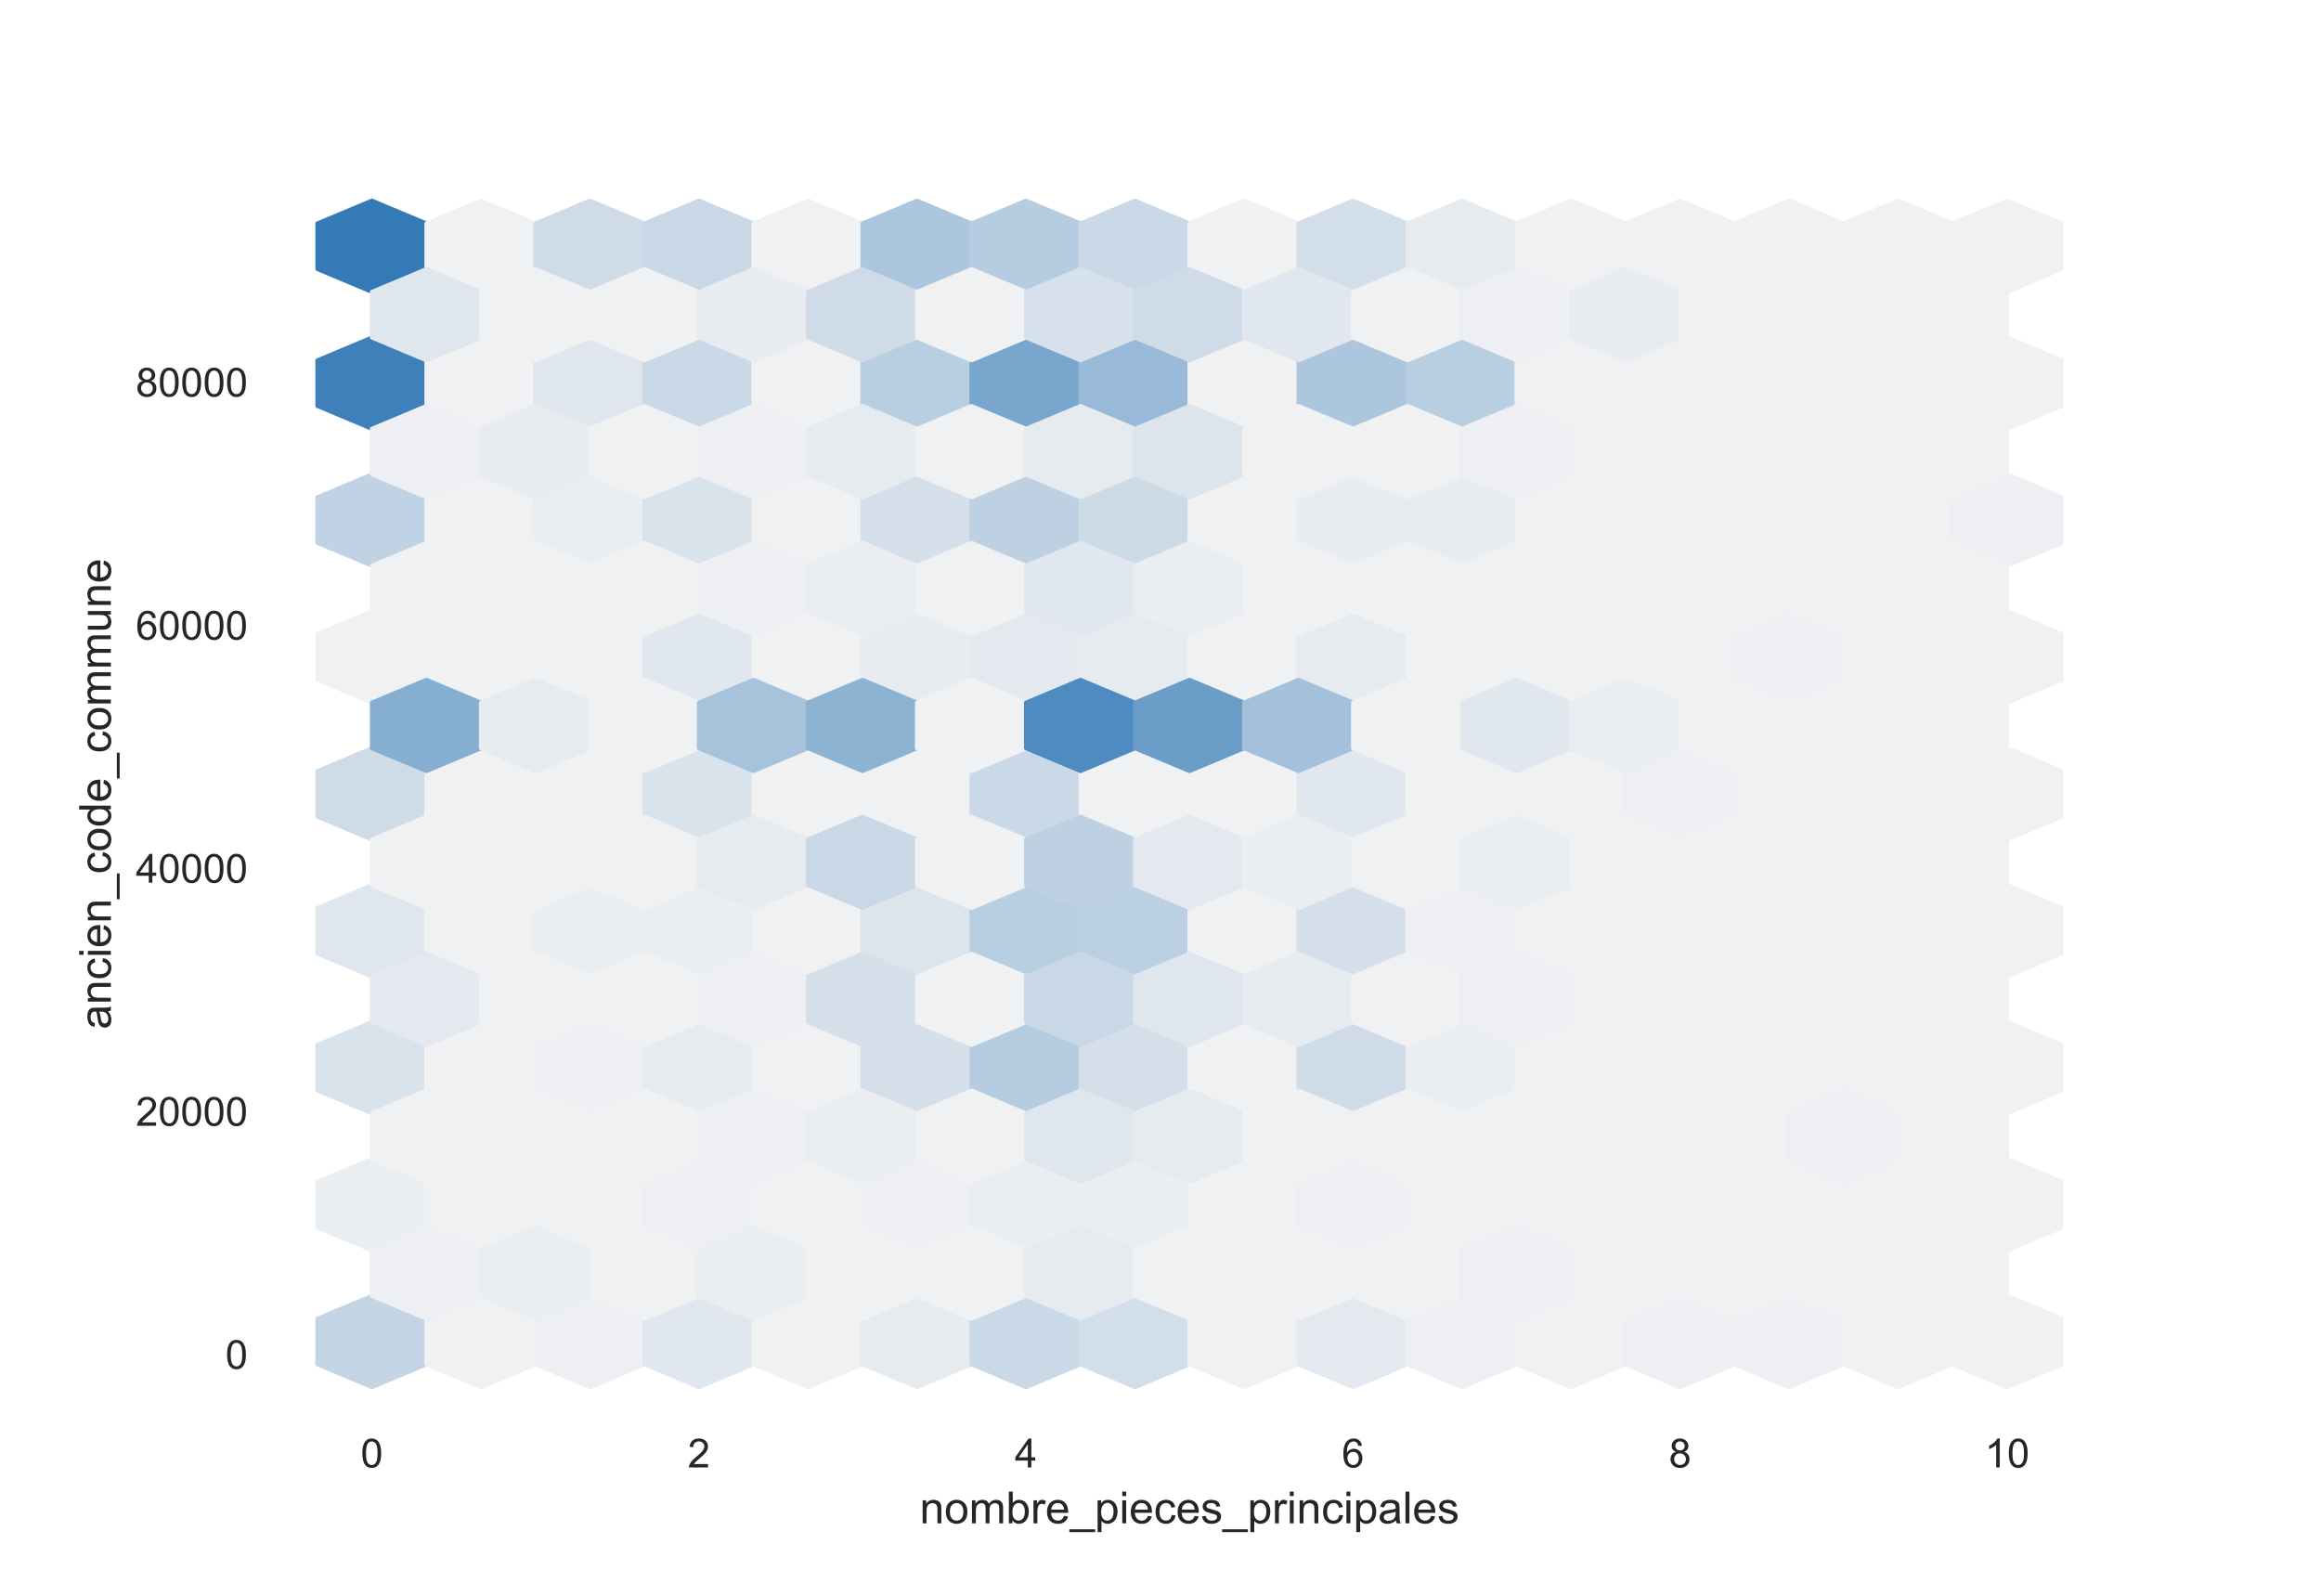 <?xml version="1.0" encoding="utf-8" standalone="no"?>
<!DOCTYPE svg PUBLIC "-//W3C//DTD SVG 1.1//EN"
  "http://www.w3.org/Graphics/SVG/1.1/DTD/svg11.dtd">
<!-- Created with matplotlib (https://matplotlib.org/) -->
<svg height="396pt" version="1.1" viewBox="0 0 576 396" width="576pt" xmlns="http://www.w3.org/2000/svg" xmlns:xlink="http://www.w3.org/1999/xlink">
 <defs>
  <style type="text/css">*{stroke-linecap:butt;stroke-linejoin:round;}</style>
 </defs>
 <g id="figure_1">
  <g id="patch_1">
   <path d="M 0 396 
L 576 396 
L 576 0 
L 0 0 
z
" style="fill:#ffffff;"/>
  </g>
  <g id="axes_1">
   <g id="patch_2">
    <path d="M 72 346.5 
L 518.4 346.5 
L 518.4 47.52 
L 72 47.52 
z
" style="fill:#ffffff;"/>
   </g>
   <g id="matplotlib.axis_1">
    <g id="xtick_1">
     <g id="text_1">
      <!-- 0 -->
      <g style="fill:#262626;" transform="translate(89.51 364.158)scale(0.1 -0.1)">
       <defs>
        <path d="M 4.156 35.297 
Q 4.156 48 6.766 55.734 
Q 9.375 63.484 14.516 67.672 
Q 19.672 71.875 27.484 71.875 
Q 33.25 71.875 37.594 69.547 
Q 41.938 67.234 44.766 62.859 
Q 47.609 58.5 49.219 52.219 
Q 50.828 45.953 50.828 35.297 
Q 50.828 22.703 48.234 14.969 
Q 45.656 7.234 40.5 3 
Q 35.359 -1.219 27.484 -1.219 
Q 17.141 -1.219 11.234 6.203 
Q 4.156 15.141 4.156 35.297 
z
M 13.188 35.297 
Q 13.188 17.672 17.312 11.828 
Q 21.438 6 27.484 6 
Q 33.547 6 37.672 11.859 
Q 41.797 17.719 41.797 35.297 
Q 41.797 52.984 37.672 58.781 
Q 33.547 64.594 27.391 64.594 
Q 21.344 64.594 17.719 59.469 
Q 13.188 52.938 13.188 35.297 
z
" id="ArialMT-48"/>
       </defs>
       <use xlink:href="#ArialMT-48"/>
      </g>
     </g>
    </g>
    <g id="xtick_2">
     <g id="text_2">
      <!-- 2 -->
      <g style="fill:#262626;" transform="translate(170.674 364.158)scale(0.1 -0.1)">
       <defs>
        <path d="M 50.344 8.453 
L 50.344 0 
L 3.031 0 
Q 2.938 3.172 4.047 6.109 
Q 5.859 10.938 9.828 15.625 
Q 13.812 20.312 21.344 26.469 
Q 33.016 36.031 37.109 41.625 
Q 41.219 47.219 41.219 52.203 
Q 41.219 57.422 37.469 61 
Q 33.734 64.594 27.734 64.594 
Q 21.391 64.594 17.578 60.781 
Q 13.766 56.984 13.719 50.25 
L 4.688 51.172 
Q 5.609 61.281 11.656 66.578 
Q 17.719 71.875 27.938 71.875 
Q 38.234 71.875 44.234 66.156 
Q 50.25 60.453 50.25 52 
Q 50.25 47.703 48.484 43.547 
Q 46.734 39.406 42.656 34.812 
Q 38.578 30.219 29.109 22.219 
Q 21.188 15.578 18.938 13.203 
Q 16.703 10.844 15.234 8.453 
z
" id="ArialMT-50"/>
       </defs>
       <use xlink:href="#ArialMT-50"/>
      </g>
     </g>
    </g>
    <g id="xtick_3">
     <g id="text_3">
      <!-- 4 -->
      <g style="fill:#262626;" transform="translate(251.838 364.158)scale(0.1 -0.1)">
       <defs>
        <path d="M 32.328 0 
L 32.328 17.141 
L 1.266 17.141 
L 1.266 25.203 
L 33.938 71.578 
L 41.109 71.578 
L 41.109 25.203 
L 50.781 25.203 
L 50.781 17.141 
L 41.109 17.141 
L 41.109 0 
z
M 32.328 25.203 
L 32.328 57.469 
L 9.906 25.203 
z
" id="ArialMT-52"/>
       </defs>
       <use xlink:href="#ArialMT-52"/>
      </g>
     </g>
    </g>
    <g id="xtick_4">
     <g id="text_4">
      <!-- 6 -->
      <g style="fill:#262626;" transform="translate(333.001 364.158)scale(0.1 -0.1)">
       <defs>
        <path d="M 49.75 54.047 
L 41.016 53.375 
Q 39.844 58.547 37.703 60.891 
Q 34.125 64.656 28.906 64.656 
Q 24.703 64.656 21.531 62.312 
Q 17.391 59.281 14.984 53.469 
Q 12.594 47.656 12.5 36.922 
Q 15.672 41.75 20.266 44.094 
Q 24.859 46.438 29.891 46.438 
Q 38.672 46.438 44.844 39.969 
Q 51.031 33.5 51.031 23.25 
Q 51.031 16.5 48.125 10.719 
Q 45.219 4.938 40.141 1.859 
Q 35.062 -1.219 28.609 -1.219 
Q 17.625 -1.219 10.688 6.859 
Q 3.766 14.938 3.766 33.5 
Q 3.766 54.25 11.422 63.672 
Q 18.109 71.875 29.438 71.875 
Q 37.891 71.875 43.281 67.141 
Q 48.688 62.406 49.75 54.047 
z
M 13.875 23.188 
Q 13.875 18.656 15.797 14.5 
Q 17.719 10.359 21.188 8.172 
Q 24.656 6 28.469 6 
Q 34.031 6 38.031 10.484 
Q 42.047 14.984 42.047 22.703 
Q 42.047 30.125 38.078 34.391 
Q 34.125 38.672 28.125 38.672 
Q 22.172 38.672 18.016 34.391 
Q 13.875 30.125 13.875 23.188 
z
" id="ArialMT-54"/>
       </defs>
       <use xlink:href="#ArialMT-54"/>
      </g>
     </g>
    </g>
    <g id="xtick_5">
     <g id="text_5">
      <!-- 8 -->
      <g style="fill:#262626;" transform="translate(414.165 364.158)scale(0.1 -0.1)">
       <defs>
        <path d="M 17.672 38.812 
Q 12.203 40.828 9.562 44.531 
Q 6.938 48.25 6.938 53.422 
Q 6.938 61.234 12.547 66.547 
Q 18.172 71.875 27.484 71.875 
Q 36.859 71.875 42.578 66.422 
Q 48.297 60.984 48.297 53.172 
Q 48.297 48.188 45.672 44.5 
Q 43.062 40.828 37.75 38.812 
Q 44.344 36.672 47.781 31.875 
Q 51.219 27.094 51.219 20.453 
Q 51.219 11.281 44.719 5.031 
Q 38.234 -1.219 27.641 -1.219 
Q 17.047 -1.219 10.547 5.047 
Q 4.047 11.328 4.047 20.703 
Q 4.047 27.688 7.594 32.391 
Q 11.141 37.109 17.672 38.812 
z
M 15.922 53.719 
Q 15.922 48.641 19.188 45.406 
Q 22.469 42.188 27.688 42.188 
Q 32.766 42.188 36.016 45.375 
Q 39.266 48.578 39.266 53.219 
Q 39.266 58.062 35.906 61.359 
Q 32.562 64.656 27.594 64.656 
Q 22.562 64.656 19.234 61.422 
Q 15.922 58.203 15.922 53.719 
z
M 13.094 20.656 
Q 13.094 16.891 14.875 13.375 
Q 16.656 9.859 20.172 7.922 
Q 23.688 6 27.734 6 
Q 34.031 6 38.125 10.047 
Q 42.234 14.109 42.234 20.359 
Q 42.234 26.703 38.016 30.859 
Q 33.797 35.016 27.438 35.016 
Q 21.234 35.016 17.156 30.906 
Q 13.094 26.812 13.094 20.656 
z
" id="ArialMT-56"/>
       </defs>
       <use xlink:href="#ArialMT-56"/>
      </g>
     </g>
    </g>
    <g id="xtick_6">
     <g id="text_6">
      <!-- 10 -->
      <g style="fill:#262626;" transform="translate(492.548 364.158)scale(0.1 -0.1)">
       <defs>
        <path d="M 37.25 0 
L 28.469 0 
L 28.469 56 
Q 25.297 52.984 20.141 49.953 
Q 14.984 46.922 10.891 45.406 
L 10.891 53.906 
Q 18.266 57.375 23.781 62.297 
Q 29.297 67.234 31.594 71.875 
L 37.25 71.875 
z
" id="ArialMT-49"/>
       </defs>
       <use xlink:href="#ArialMT-49"/>
       <use x="55.615" xlink:href="#ArialMT-48"/>
      </g>
     </g>
    </g>
    <g id="text_7">
     <!-- nombre_pieces_principales -->
     <g style="fill:#262626;" transform="translate(228.249 378.019)scale(0.11 -0.11)">
      <defs>
       <path d="M 6.594 0 
L 6.594 51.859 
L 14.5 51.859 
L 14.5 44.484 
Q 20.219 53.031 31 53.031 
Q 35.688 53.031 39.625 51.344 
Q 43.562 49.656 45.516 46.922 
Q 47.469 44.188 48.25 40.438 
Q 48.734 37.984 48.734 31.891 
L 48.734 0 
L 39.938 0 
L 39.938 31.547 
Q 39.938 36.922 38.906 39.578 
Q 37.891 42.234 35.281 43.812 
Q 32.672 45.406 29.156 45.406 
Q 23.531 45.406 19.453 41.844 
Q 15.375 38.281 15.375 28.328 
L 15.375 0 
z
" id="ArialMT-110"/>
       <path d="M 3.328 25.922 
Q 3.328 40.328 11.328 47.266 
Q 18.016 53.031 27.641 53.031 
Q 38.328 53.031 45.109 46.016 
Q 51.906 39.016 51.906 26.656 
Q 51.906 16.656 48.906 10.906 
Q 45.906 5.172 40.156 2 
Q 34.422 -1.172 27.641 -1.172 
Q 16.75 -1.172 10.031 5.812 
Q 3.328 12.797 3.328 25.922 
z
M 12.359 25.922 
Q 12.359 15.969 16.703 11.016 
Q 21.047 6.062 27.641 6.062 
Q 34.188 6.062 38.531 11.031 
Q 42.875 16.016 42.875 26.219 
Q 42.875 35.844 38.5 40.797 
Q 34.125 45.75 27.641 45.75 
Q 21.047 45.75 16.703 40.812 
Q 12.359 35.891 12.359 25.922 
z
" id="ArialMT-111"/>
       <path d="M 6.594 0 
L 6.594 51.859 
L 14.453 51.859 
L 14.453 44.578 
Q 16.891 48.391 20.938 50.703 
Q 25 53.031 30.172 53.031 
Q 35.938 53.031 39.625 50.641 
Q 43.312 48.25 44.828 43.953 
Q 50.984 53.031 60.844 53.031 
Q 68.562 53.031 72.703 48.75 
Q 76.859 44.484 76.859 35.594 
L 76.859 0 
L 68.109 0 
L 68.109 32.672 
Q 68.109 37.938 67.25 40.25 
Q 66.406 42.578 64.156 43.984 
Q 61.922 45.406 58.891 45.406 
Q 53.422 45.406 49.797 41.766 
Q 46.188 38.141 46.188 30.125 
L 46.188 0 
L 37.406 0 
L 37.406 33.688 
Q 37.406 39.547 35.25 42.469 
Q 33.109 45.406 28.219 45.406 
Q 24.516 45.406 21.359 43.453 
Q 18.219 41.5 16.797 37.734 
Q 15.375 33.984 15.375 26.906 
L 15.375 0 
z
" id="ArialMT-109"/>
       <path d="M 14.703 0 
L 6.547 0 
L 6.547 71.578 
L 15.328 71.578 
L 15.328 46.047 
Q 20.906 53.031 29.547 53.031 
Q 34.328 53.031 38.594 51.094 
Q 42.875 49.172 45.625 45.672 
Q 48.391 42.188 49.953 37.25 
Q 51.516 32.328 51.516 26.703 
Q 51.516 13.375 44.922 6.094 
Q 38.328 -1.172 29.109 -1.172 
Q 19.922 -1.172 14.703 6.5 
z
M 14.594 26.312 
Q 14.594 17 17.141 12.844 
Q 21.297 6.062 28.375 6.062 
Q 34.125 6.062 38.328 11.062 
Q 42.531 16.062 42.531 25.984 
Q 42.531 36.141 38.5 40.969 
Q 34.469 45.797 28.766 45.797 
Q 23 45.797 18.797 40.797 
Q 14.594 35.797 14.594 26.312 
z
" id="ArialMT-98"/>
       <path d="M 6.5 0 
L 6.5 51.859 
L 14.406 51.859 
L 14.406 44 
Q 17.438 49.516 20 51.266 
Q 22.562 53.031 25.641 53.031 
Q 30.078 53.031 34.672 50.203 
L 31.641 42.047 
Q 28.422 43.953 25.203 43.953 
Q 22.312 43.953 20.016 42.219 
Q 17.719 40.484 16.75 37.406 
Q 15.281 32.719 15.281 27.156 
L 15.281 0 
z
" id="ArialMT-114"/>
       <path d="M 42.094 16.703 
L 51.172 15.578 
Q 49.031 7.625 43.219 3.219 
Q 37.406 -1.172 28.375 -1.172 
Q 17 -1.172 10.328 5.828 
Q 3.656 12.844 3.656 25.484 
Q 3.656 38.578 10.391 45.797 
Q 17.141 53.031 27.875 53.031 
Q 38.281 53.031 44.875 45.953 
Q 51.469 38.875 51.469 26.031 
Q 51.469 25.25 51.422 23.688 
L 12.75 23.688 
Q 13.234 15.141 17.578 10.594 
Q 21.922 6.062 28.422 6.062 
Q 33.25 6.062 36.672 8.594 
Q 40.094 11.141 42.094 16.703 
z
M 13.234 30.906 
L 42.188 30.906 
Q 41.609 37.453 38.875 40.719 
Q 34.672 45.797 27.984 45.797 
Q 21.922 45.797 17.797 41.75 
Q 13.672 37.703 13.234 30.906 
z
" id="ArialMT-101"/>
       <path d="M -1.516 -19.875 
L -1.516 -13.531 
L 56.734 -13.531 
L 56.734 -19.875 
z
" id="ArialMT-95"/>
       <path d="M 6.594 -19.875 
L 6.594 51.859 
L 14.594 51.859 
L 14.594 45.125 
Q 17.438 49.078 21 51.047 
Q 24.562 53.031 29.641 53.031 
Q 36.281 53.031 41.359 49.609 
Q 46.438 46.188 49.016 39.953 
Q 51.609 33.734 51.609 26.312 
Q 51.609 18.359 48.75 11.984 
Q 45.906 5.609 40.453 2.219 
Q 35.016 -1.172 29 -1.172 
Q 24.609 -1.172 21.109 0.688 
Q 17.625 2.547 15.375 5.375 
L 15.375 -19.875 
z
M 14.547 25.641 
Q 14.547 15.625 18.594 10.844 
Q 22.656 6.062 28.422 6.062 
Q 34.281 6.062 38.453 11.016 
Q 42.625 15.969 42.625 26.375 
Q 42.625 36.281 38.547 41.203 
Q 34.469 46.141 28.812 46.141 
Q 23.188 46.141 18.859 40.891 
Q 14.547 35.641 14.547 25.641 
z
" id="ArialMT-112"/>
       <path d="M 6.641 61.469 
L 6.641 71.578 
L 15.438 71.578 
L 15.438 61.469 
z
M 6.641 0 
L 6.641 51.859 
L 15.438 51.859 
L 15.438 0 
z
" id="ArialMT-105"/>
       <path d="M 40.438 19 
L 49.078 17.875 
Q 47.656 8.938 41.812 3.875 
Q 35.984 -1.172 27.484 -1.172 
Q 16.844 -1.172 10.375 5.781 
Q 3.906 12.75 3.906 25.734 
Q 3.906 34.125 6.688 40.422 
Q 9.469 46.734 15.156 49.875 
Q 20.844 53.031 27.547 53.031 
Q 35.984 53.031 41.359 48.75 
Q 46.734 44.484 48.25 36.625 
L 39.703 35.297 
Q 38.484 40.531 35.375 43.156 
Q 32.281 45.797 27.875 45.797 
Q 21.234 45.797 17.078 41.031 
Q 12.938 36.281 12.938 25.984 
Q 12.938 15.531 16.938 10.797 
Q 20.953 6.062 27.391 6.062 
Q 32.562 6.062 36.031 9.234 
Q 39.5 12.406 40.438 19 
z
" id="ArialMT-99"/>
       <path d="M 3.078 15.484 
L 11.766 16.844 
Q 12.5 11.625 15.844 8.844 
Q 19.188 6.062 25.203 6.062 
Q 31.25 6.062 34.172 8.516 
Q 37.109 10.984 37.109 14.312 
Q 37.109 17.281 34.516 19 
Q 32.719 20.172 25.531 21.969 
Q 15.875 24.422 12.141 26.203 
Q 8.406 27.984 6.469 31.125 
Q 4.547 34.281 4.547 38.094 
Q 4.547 41.547 6.125 44.5 
Q 7.719 47.469 10.453 49.422 
Q 12.5 50.922 16.031 51.969 
Q 19.578 53.031 23.641 53.031 
Q 29.734 53.031 34.344 51.266 
Q 38.969 49.516 41.156 46.5 
Q 43.359 43.5 44.188 38.484 
L 35.594 37.312 
Q 35.016 41.312 32.203 43.547 
Q 29.391 45.797 24.266 45.797 
Q 18.219 45.797 15.625 43.797 
Q 13.031 41.797 13.031 39.109 
Q 13.031 37.406 14.109 36.031 
Q 15.188 34.625 17.484 33.688 
Q 18.797 33.203 25.25 31.453 
Q 34.578 28.953 38.25 27.359 
Q 41.938 25.781 44.031 22.75 
Q 46.141 19.734 46.141 15.234 
Q 46.141 10.844 43.578 6.953 
Q 41.016 3.078 36.172 0.953 
Q 31.344 -1.172 25.25 -1.172 
Q 15.141 -1.172 9.844 3.031 
Q 4.547 7.234 3.078 15.484 
z
" id="ArialMT-115"/>
       <path d="M 40.438 6.391 
Q 35.547 2.25 31.031 0.531 
Q 26.516 -1.172 21.344 -1.172 
Q 12.797 -1.172 8.203 3 
Q 3.609 7.172 3.609 13.672 
Q 3.609 17.484 5.344 20.625 
Q 7.078 23.781 9.891 25.688 
Q 12.703 27.594 16.219 28.562 
Q 18.797 29.25 24.031 29.891 
Q 34.672 31.156 39.703 32.906 
Q 39.75 34.719 39.75 35.203 
Q 39.75 40.578 37.25 42.781 
Q 33.891 45.75 27.25 45.75 
Q 21.047 45.75 18.094 43.578 
Q 15.141 41.406 13.719 35.891 
L 5.125 37.062 
Q 6.297 42.578 8.984 45.969 
Q 11.672 49.359 16.75 51.188 
Q 21.828 53.031 28.516 53.031 
Q 35.156 53.031 39.297 51.469 
Q 43.453 49.906 45.406 47.531 
Q 47.359 45.172 48.141 41.547 
Q 48.578 39.312 48.578 33.453 
L 48.578 21.734 
Q 48.578 9.469 49.141 6.219 
Q 49.703 2.984 51.375 0 
L 42.188 0 
Q 40.828 2.734 40.438 6.391 
z
M 39.703 26.031 
Q 34.906 24.078 25.344 22.703 
Q 19.922 21.922 17.672 20.938 
Q 15.438 19.969 14.203 18.094 
Q 12.984 16.219 12.984 13.922 
Q 12.984 10.406 15.641 8.062 
Q 18.312 5.719 23.438 5.719 
Q 28.516 5.719 32.469 7.938 
Q 36.422 10.156 38.281 14.016 
Q 39.703 17 39.703 22.797 
z
" id="ArialMT-97"/>
       <path d="M 6.391 0 
L 6.391 71.578 
L 15.188 71.578 
L 15.188 0 
z
" id="ArialMT-108"/>
      </defs>
      <use xlink:href="#ArialMT-110"/>
      <use x="55.615" xlink:href="#ArialMT-111"/>
      <use x="111.23" xlink:href="#ArialMT-109"/>
      <use x="194.531" xlink:href="#ArialMT-98"/>
      <use x="250.146" xlink:href="#ArialMT-114"/>
      <use x="283.447" xlink:href="#ArialMT-101"/>
      <use x="339.062" xlink:href="#ArialMT-95"/>
      <use x="394.678" xlink:href="#ArialMT-112"/>
      <use x="450.293" xlink:href="#ArialMT-105"/>
      <use x="472.51" xlink:href="#ArialMT-101"/>
      <use x="528.125" xlink:href="#ArialMT-99"/>
      <use x="578.125" xlink:href="#ArialMT-101"/>
      <use x="633.74" xlink:href="#ArialMT-115"/>
      <use x="683.74" xlink:href="#ArialMT-95"/>
      <use x="739.355" xlink:href="#ArialMT-112"/>
      <use x="794.971" xlink:href="#ArialMT-114"/>
      <use x="828.271" xlink:href="#ArialMT-105"/>
      <use x="850.488" xlink:href="#ArialMT-110"/>
      <use x="906.104" xlink:href="#ArialMT-99"/>
      <use x="956.104" xlink:href="#ArialMT-105"/>
      <use x="978.32" xlink:href="#ArialMT-112"/>
      <use x="1033.936" xlink:href="#ArialMT-97"/>
      <use x="1089.551" xlink:href="#ArialMT-108"/>
      <use x="1111.768" xlink:href="#ArialMT-101"/>
      <use x="1167.383" xlink:href="#ArialMT-115"/>
     </g>
    </g>
   </g>
   <g id="matplotlib.axis_2">
    <g id="ytick_1">
     <g id="text_8">
      <!-- 0 -->
      <g style="fill:#262626;" transform="translate(55.939 339.683)scale(0.1 -0.1)">
       <use xlink:href="#ArialMT-48"/>
      </g>
     </g>
    </g>
    <g id="ytick_2">
     <g id="text_9">
      <!-- 20000 -->
      <g style="fill:#262626;" transform="translate(33.695 279.365)scale(0.1 -0.1)">
       <use xlink:href="#ArialMT-50"/>
       <use x="55.615" xlink:href="#ArialMT-48"/>
       <use x="111.23" xlink:href="#ArialMT-48"/>
       <use x="166.846" xlink:href="#ArialMT-48"/>
       <use x="222.461" xlink:href="#ArialMT-48"/>
      </g>
     </g>
    </g>
    <g id="ytick_3">
     <g id="text_10">
      <!-- 40000 -->
      <g style="fill:#262626;" transform="translate(33.695 219.048)scale(0.1 -0.1)">
       <use xlink:href="#ArialMT-52"/>
       <use x="55.615" xlink:href="#ArialMT-48"/>
       <use x="111.23" xlink:href="#ArialMT-48"/>
       <use x="166.846" xlink:href="#ArialMT-48"/>
       <use x="222.461" xlink:href="#ArialMT-48"/>
      </g>
     </g>
    </g>
    <g id="ytick_4">
     <g id="text_11">
      <!-- 60000 -->
      <g style="fill:#262626;" transform="translate(33.695 158.73)scale(0.1 -0.1)">
       <use xlink:href="#ArialMT-54"/>
       <use x="55.615" xlink:href="#ArialMT-48"/>
       <use x="111.23" xlink:href="#ArialMT-48"/>
       <use x="166.846" xlink:href="#ArialMT-48"/>
       <use x="222.461" xlink:href="#ArialMT-48"/>
      </g>
     </g>
    </g>
    <g id="ytick_5">
     <g id="text_12">
      <!-- 80000 -->
      <g style="fill:#262626;" transform="translate(33.695 98.412)scale(0.1 -0.1)">
       <use xlink:href="#ArialMT-56"/>
       <use x="55.615" xlink:href="#ArialMT-48"/>
       <use x="111.23" xlink:href="#ArialMT-48"/>
       <use x="166.846" xlink:href="#ArialMT-48"/>
       <use x="222.461" xlink:href="#ArialMT-48"/>
      </g>
     </g>
    </g>
    <g id="text_13">
     <!-- ancien_code_commune -->
     <g style="fill:#262626;" transform="translate(27.509 255.405)rotate(-90)scale(0.11 -0.11)">
      <defs>
       <path d="M 40.234 0 
L 40.234 6.547 
Q 35.297 -1.172 25.734 -1.172 
Q 19.531 -1.172 14.328 2.25 
Q 9.125 5.672 6.266 11.797 
Q 3.422 17.922 3.422 25.875 
Q 3.422 33.641 6 39.969 
Q 8.594 46.297 13.766 49.656 
Q 18.953 53.031 25.344 53.031 
Q 30.031 53.031 33.688 51.047 
Q 37.359 49.078 39.656 45.906 
L 39.656 71.578 
L 48.391 71.578 
L 48.391 0 
z
M 12.453 25.875 
Q 12.453 15.922 16.641 10.984 
Q 20.844 6.062 26.562 6.062 
Q 32.328 6.062 36.344 10.766 
Q 40.375 15.484 40.375 25.141 
Q 40.375 35.797 36.266 40.766 
Q 32.172 45.75 26.172 45.75 
Q 20.312 45.75 16.375 40.969 
Q 12.453 36.188 12.453 25.875 
z
" id="ArialMT-100"/>
       <path d="M 40.578 0 
L 40.578 7.625 
Q 34.516 -1.172 24.125 -1.172 
Q 19.531 -1.172 15.547 0.578 
Q 11.578 2.344 9.641 5 
Q 7.719 7.672 6.938 11.531 
Q 6.391 14.109 6.391 19.734 
L 6.391 51.859 
L 15.188 51.859 
L 15.188 23.094 
Q 15.188 16.219 15.719 13.812 
Q 16.547 10.359 19.234 8.375 
Q 21.922 6.391 25.875 6.391 
Q 29.828 6.391 33.297 8.422 
Q 36.766 10.453 38.203 13.938 
Q 39.656 17.438 39.656 24.078 
L 39.656 51.859 
L 48.438 51.859 
L 48.438 0 
z
" id="ArialMT-117"/>
      </defs>
      <use xlink:href="#ArialMT-97"/>
      <use x="55.615" xlink:href="#ArialMT-110"/>
      <use x="111.23" xlink:href="#ArialMT-99"/>
      <use x="161.23" xlink:href="#ArialMT-105"/>
      <use x="183.447" xlink:href="#ArialMT-101"/>
      <use x="239.062" xlink:href="#ArialMT-110"/>
      <use x="294.678" xlink:href="#ArialMT-95"/>
      <use x="350.293" xlink:href="#ArialMT-99"/>
      <use x="400.293" xlink:href="#ArialMT-111"/>
      <use x="455.908" xlink:href="#ArialMT-100"/>
      <use x="511.523" xlink:href="#ArialMT-101"/>
      <use x="567.139" xlink:href="#ArialMT-95"/>
      <use x="622.754" xlink:href="#ArialMT-99"/>
      <use x="672.754" xlink:href="#ArialMT-111"/>
      <use x="728.369" xlink:href="#ArialMT-109"/>
      <use x="811.67" xlink:href="#ArialMT-109"/>
      <use x="894.971" xlink:href="#ArialMT-117"/>
      <use x="950.586" xlink:href="#ArialMT-110"/>
      <use x="1006.201" xlink:href="#ArialMT-101"/>
     </g>
    </g>
   </g>
   <g id="PolyCollection_1">
    <defs>
     <path d="M 105.818 -54.234 
L 105.818 -65.559 
L 92.291 -71.221 
L 78.764 -65.559 
L 78.764 -54.234 
L 92.291 -48.571 
z
" id="C0_0_d5eddd0064"/>
    </defs>
    <g clip-path="url(#pf6eebfb0e5)">
     <use style="fill:#c3d4e4;stroke:#c3d4e4;" x="-0" xlink:href="#C0_0_d5eddd0064" y="392.806"/>
    </g>
    <g clip-path="url(#pf6eebfb0e5)">
     <use style="fill:#ebeef1;stroke:#ebeef1;" x="-0" xlink:href="#C0_0_d5eddd0064" y="358.831"/>
    </g>
    <g clip-path="url(#pf6eebfb0e5)">
     <use style="fill:#d9e3eb;stroke:#d9e3eb;" x="-0" xlink:href="#C0_0_d5eddd0064" y="324.856"/>
    </g>
    <g clip-path="url(#pf6eebfb0e5)">
     <use style="fill:#dfe6ed;stroke:#dfe6ed;" x="-0" xlink:href="#C0_0_d5eddd0064" y="290.881"/>
    </g>
    <g clip-path="url(#pf6eebfb0e5)">
     <use style="fill:#cfdce8;stroke:#cfdce8;" x="-0" xlink:href="#C0_0_d5eddd0064" y="256.906"/>
    </g>
    <g clip-path="url(#pf6eebfb0e5)">
     <use style="fill:#f0f1f2;stroke:#f0f1f2;" x="-0" xlink:href="#C0_0_d5eddd0064" y="222.931"/>
    </g>
    <g clip-path="url(#pf6eebfb0e5)">
     <use style="fill:#c0d3e4;stroke:#c0d3e4;" x="-0" xlink:href="#C0_0_d5eddd0064" y="188.956"/>
    </g>
    <g clip-path="url(#pf6eebfb0e5)">
     <use style="fill:#3d80ba;stroke:#3d80ba;" x="-0" xlink:href="#C0_0_d5eddd0064" y="154.981"/>
    </g>
    <g clip-path="url(#pf6eebfb0e5)">
     <use style="fill:#337ab7;stroke:#337ab7;" x="-0" xlink:href="#C0_0_d5eddd0064" y="121.006"/>
    </g>
    <g clip-path="url(#pf6eebfb0e5)">
     <use style="fill:#f0f1f2;stroke:#f0f1f2;" x="27.055" xlink:href="#C0_0_d5eddd0064" y="392.806"/>
    </g>
    <g clip-path="url(#pf6eebfb0e5)">
     <use style="fill:#f0f1f2;stroke:#f0f1f2;" x="27.055" xlink:href="#C0_0_d5eddd0064" y="358.831"/>
    </g>
    <g clip-path="url(#pf6eebfb0e5)">
     <use style="fill:#f0f1f2;stroke:#f0f1f2;" x="27.055" xlink:href="#C0_0_d5eddd0064" y="324.856"/>
    </g>
    <g clip-path="url(#pf6eebfb0e5)">
     <use style="fill:#f0f1f2;stroke:#f0f1f2;" x="27.055" xlink:href="#C0_0_d5eddd0064" y="290.881"/>
    </g>
    <g clip-path="url(#pf6eebfb0e5)">
     <use style="fill:#f0f1f2;stroke:#f0f1f2;" x="27.055" xlink:href="#C0_0_d5eddd0064" y="256.906"/>
    </g>
    <g clip-path="url(#pf6eebfb0e5)">
     <use style="fill:#f0f1f2;stroke:#f0f1f2;" x="27.055" xlink:href="#C0_0_d5eddd0064" y="222.931"/>
    </g>
    <g clip-path="url(#pf6eebfb0e5)">
     <use style="fill:#f0f1f2;stroke:#f0f1f2;" x="27.055" xlink:href="#C0_0_d5eddd0064" y="188.956"/>
    </g>
    <g clip-path="url(#pf6eebfb0e5)">
     <use style="fill:#f0f1f2;stroke:#f0f1f2;" x="27.055" xlink:href="#C0_0_d5eddd0064" y="154.981"/>
    </g>
    <g clip-path="url(#pf6eebfb0e5)">
     <use style="fill:#f0f1f2;stroke:#f0f1f2;" x="27.055" xlink:href="#C0_0_d5eddd0064" y="121.006"/>
    </g>
    <g clip-path="url(#pf6eebfb0e5)">
     <use style="fill:#edeff2;stroke:#edeff2;" x="54.109" xlink:href="#C0_0_d5eddd0064" y="392.806"/>
    </g>
    <g clip-path="url(#pf6eebfb0e5)">
     <use style="fill:#f0f1f2;stroke:#f0f1f2;" x="54.109" xlink:href="#C0_0_d5eddd0064" y="358.831"/>
    </g>
    <g clip-path="url(#pf6eebfb0e5)">
     <use style="fill:#edeff2;stroke:#edeff2;" x="54.109" xlink:href="#C0_0_d5eddd0064" y="324.856"/>
    </g>
    <g clip-path="url(#pf6eebfb0e5)">
     <use style="fill:#ebeef1;stroke:#ebeef1;" x="54.109" xlink:href="#C0_0_d5eddd0064" y="290.881"/>
    </g>
    <g clip-path="url(#pf6eebfb0e5)">
     <use style="fill:#f0f1f2;stroke:#f0f1f2;" x="54.109" xlink:href="#C0_0_d5eddd0064" y="256.906"/>
    </g>
    <g clip-path="url(#pf6eebfb0e5)">
     <use style="fill:#f0f1f2;stroke:#f0f1f2;" x="54.109" xlink:href="#C0_0_d5eddd0064" y="222.931"/>
    </g>
    <g clip-path="url(#pf6eebfb0e5)">
     <use style="fill:#ebeef1;stroke:#ebeef1;" x="54.109" xlink:href="#C0_0_d5eddd0064" y="188.956"/>
    </g>
    <g clip-path="url(#pf6eebfb0e5)">
     <use style="fill:#dfe6ed;stroke:#dfe6ed;" x="54.109" xlink:href="#C0_0_d5eddd0064" y="154.981"/>
    </g>
    <g clip-path="url(#pf6eebfb0e5)">
     <use style="fill:#cfdce8;stroke:#cfdce8;" x="54.109" xlink:href="#C0_0_d5eddd0064" y="121.006"/>
    </g>
    <g clip-path="url(#pf6eebfb0e5)">
     <use style="fill:#e1e7ee;stroke:#e1e7ee;" x="81.164" xlink:href="#C0_0_d5eddd0064" y="392.806"/>
    </g>
    <g clip-path="url(#pf6eebfb0e5)">
     <use style="fill:#edeff2;stroke:#edeff2;" x="81.164" xlink:href="#C0_0_d5eddd0064" y="358.831"/>
    </g>
    <g clip-path="url(#pf6eebfb0e5)">
     <use style="fill:#e6ebef;stroke:#e6ebef;" x="81.164" xlink:href="#C0_0_d5eddd0064" y="324.856"/>
    </g>
    <g clip-path="url(#pf6eebfb0e5)">
     <use style="fill:#ebeef1;stroke:#ebeef1;" x="81.164" xlink:href="#C0_0_d5eddd0064" y="290.881"/>
    </g>
    <g clip-path="url(#pf6eebfb0e5)">
     <use style="fill:#d9e3eb;stroke:#d9e3eb;" x="81.164" xlink:href="#C0_0_d5eddd0064" y="256.906"/>
    </g>
    <g clip-path="url(#pf6eebfb0e5)">
     <use style="fill:#e1e7ee;stroke:#e1e7ee;" x="81.164" xlink:href="#C0_0_d5eddd0064" y="222.931"/>
    </g>
    <g clip-path="url(#pf6eebfb0e5)">
     <use style="fill:#d9e3eb;stroke:#d9e3eb;" x="81.164" xlink:href="#C0_0_d5eddd0064" y="188.956"/>
    </g>
    <g clip-path="url(#pf6eebfb0e5)">
     <use style="fill:#cad9e7;stroke:#cad9e7;" x="81.164" xlink:href="#C0_0_d5eddd0064" y="154.981"/>
    </g>
    <g clip-path="url(#pf6eebfb0e5)">
     <use style="fill:#c8d8e6;stroke:#c8d8e6;" x="81.164" xlink:href="#C0_0_d5eddd0064" y="121.006"/>
    </g>
    <g clip-path="url(#pf6eebfb0e5)">
     <use style="fill:#f0f1f2;stroke:#f0f1f2;" x="108.218" xlink:href="#C0_0_d5eddd0064" y="392.806"/>
    </g>
    <g clip-path="url(#pf6eebfb0e5)">
     <use style="fill:#f0f1f2;stroke:#f0f1f2;" x="108.218" xlink:href="#C0_0_d5eddd0064" y="358.831"/>
    </g>
    <g clip-path="url(#pf6eebfb0e5)">
     <use style="fill:#f0f1f2;stroke:#f0f1f2;" x="108.218" xlink:href="#C0_0_d5eddd0064" y="324.856"/>
    </g>
    <g clip-path="url(#pf6eebfb0e5)">
     <use style="fill:#f0f1f2;stroke:#f0f1f2;" x="108.218" xlink:href="#C0_0_d5eddd0064" y="290.881"/>
    </g>
    <g clip-path="url(#pf6eebfb0e5)">
     <use style="fill:#f0f1f2;stroke:#f0f1f2;" x="108.218" xlink:href="#C0_0_d5eddd0064" y="256.906"/>
    </g>
    <g clip-path="url(#pf6eebfb0e5)">
     <use style="fill:#f0f1f2;stroke:#f0f1f2;" x="108.218" xlink:href="#C0_0_d5eddd0064" y="222.931"/>
    </g>
    <g clip-path="url(#pf6eebfb0e5)">
     <use style="fill:#f0f1f2;stroke:#f0f1f2;" x="108.218" xlink:href="#C0_0_d5eddd0064" y="188.956"/>
    </g>
    <g clip-path="url(#pf6eebfb0e5)">
     <use style="fill:#f0f1f2;stroke:#f0f1f2;" x="108.218" xlink:href="#C0_0_d5eddd0064" y="154.981"/>
    </g>
    <g clip-path="url(#pf6eebfb0e5)">
     <use style="fill:#f0f1f2;stroke:#f0f1f2;" x="108.218" xlink:href="#C0_0_d5eddd0064" y="121.006"/>
    </g>
    <g clip-path="url(#pf6eebfb0e5)">
     <use style="fill:#e6ebef;stroke:#e6ebef;" x="135.273" xlink:href="#C0_0_d5eddd0064" y="392.806"/>
    </g>
    <g clip-path="url(#pf6eebfb0e5)">
     <use style="fill:#edeff2;stroke:#edeff2;" x="135.273" xlink:href="#C0_0_d5eddd0064" y="358.831"/>
    </g>
    <g clip-path="url(#pf6eebfb0e5)">
     <use style="fill:#d4dfea;stroke:#d4dfea;" x="135.273" xlink:href="#C0_0_d5eddd0064" y="324.856"/>
    </g>
    <g clip-path="url(#pf6eebfb0e5)">
     <use style="fill:#dce4ec;stroke:#dce4ec;" x="135.273" xlink:href="#C0_0_d5eddd0064" y="290.881"/>
    </g>
    <g clip-path="url(#pf6eebfb0e5)">
     <use style="fill:#f0f1f2;stroke:#f0f1f2;" x="135.273" xlink:href="#C0_0_d5eddd0064" y="256.906"/>
    </g>
    <g clip-path="url(#pf6eebfb0e5)">
     <use style="fill:#e8ecf0;stroke:#e8ecf0;" x="135.273" xlink:href="#C0_0_d5eddd0064" y="222.931"/>
    </g>
    <g clip-path="url(#pf6eebfb0e5)">
     <use style="fill:#d4dfea;stroke:#d4dfea;" x="135.273" xlink:href="#C0_0_d5eddd0064" y="188.956"/>
    </g>
    <g clip-path="url(#pf6eebfb0e5)">
     <use style="fill:#b8cee1;stroke:#b8cee1;" x="135.273" xlink:href="#C0_0_d5eddd0064" y="154.981"/>
    </g>
    <g clip-path="url(#pf6eebfb0e5)">
     <use style="fill:#acc6dd;stroke:#acc6dd;" x="135.273" xlink:href="#C0_0_d5eddd0064" y="121.006"/>
    </g>
    <g clip-path="url(#pf6eebfb0e5)">
     <use style="fill:#cad9e7;stroke:#cad9e7;" x="162.327" xlink:href="#C0_0_d5eddd0064" y="392.806"/>
    </g>
    <g clip-path="url(#pf6eebfb0e5)">
     <use style="fill:#ebeef1;stroke:#ebeef1;" x="162.327" xlink:href="#C0_0_d5eddd0064" y="358.831"/>
    </g>
    <g clip-path="url(#pf6eebfb0e5)">
     <use style="fill:#b6cce0;stroke:#b6cce0;" x="162.327" xlink:href="#C0_0_d5eddd0064" y="324.856"/>
    </g>
    <g clip-path="url(#pf6eebfb0e5)">
     <use style="fill:#b8cee1;stroke:#b8cee1;" x="162.327" xlink:href="#C0_0_d5eddd0064" y="290.881"/>
    </g>
    <g clip-path="url(#pf6eebfb0e5)">
     <use style="fill:#cad9e7;stroke:#cad9e7;" x="162.327" xlink:href="#C0_0_d5eddd0064" y="256.906"/>
    </g>
    <g clip-path="url(#pf6eebfb0e5)">
     <use style="fill:#e3e9ee;stroke:#e3e9ee;" x="162.327" xlink:href="#C0_0_d5eddd0064" y="222.931"/>
    </g>
    <g clip-path="url(#pf6eebfb0e5)">
     <use style="fill:#bdd1e3;stroke:#bdd1e3;" x="162.327" xlink:href="#C0_0_d5eddd0064" y="188.956"/>
    </g>
    <g clip-path="url(#pf6eebfb0e5)">
     <use style="fill:#79a6cd;stroke:#79a6cd;" x="162.327" xlink:href="#C0_0_d5eddd0064" y="154.981"/>
    </g>
    <g clip-path="url(#pf6eebfb0e5)">
     <use style="fill:#b6cce0;stroke:#b6cce0;" x="162.327" xlink:href="#C0_0_d5eddd0064" y="121.006"/>
    </g>
    <g clip-path="url(#pf6eebfb0e5)">
     <use style="fill:#d2dee9;stroke:#d2dee9;" x="189.382" xlink:href="#C0_0_d5eddd0064" y="392.806"/>
    </g>
    <g clip-path="url(#pf6eebfb0e5)">
     <use style="fill:#ebeef1;stroke:#ebeef1;" x="189.382" xlink:href="#C0_0_d5eddd0064" y="358.831"/>
    </g>
    <g clip-path="url(#pf6eebfb0e5)">
     <use style="fill:#d4dfea;stroke:#d4dfea;" x="189.382" xlink:href="#C0_0_d5eddd0064" y="324.856"/>
    </g>
    <g clip-path="url(#pf6eebfb0e5)">
     <use style="fill:#bbd0e2;stroke:#bbd0e2;" x="189.382" xlink:href="#C0_0_d5eddd0064" y="290.881"/>
    </g>
    <g clip-path="url(#pf6eebfb0e5)">
     <use style="fill:#f0f1f2;stroke:#f0f1f2;" x="189.382" xlink:href="#C0_0_d5eddd0064" y="256.906"/>
    </g>
    <g clip-path="url(#pf6eebfb0e5)">
     <use style="fill:#e6ebef;stroke:#e6ebef;" x="189.382" xlink:href="#C0_0_d5eddd0064" y="222.931"/>
    </g>
    <g clip-path="url(#pf6eebfb0e5)">
     <use style="fill:#cddbe7;stroke:#cddbe7;" x="189.382" xlink:href="#C0_0_d5eddd0064" y="188.956"/>
    </g>
    <g clip-path="url(#pf6eebfb0e5)">
     <use style="fill:#98b9d7;stroke:#98b9d7;" x="189.382" xlink:href="#C0_0_d5eddd0064" y="154.981"/>
    </g>
    <g clip-path="url(#pf6eebfb0e5)">
     <use style="fill:#cad9e7;stroke:#cad9e7;" x="189.382" xlink:href="#C0_0_d5eddd0064" y="121.006"/>
    </g>
    <g clip-path="url(#pf6eebfb0e5)">
     <use style="fill:#f0f1f2;stroke:#f0f1f2;" x="216.436" xlink:href="#C0_0_d5eddd0064" y="392.806"/>
    </g>
    <g clip-path="url(#pf6eebfb0e5)">
     <use style="fill:#f0f1f2;stroke:#f0f1f2;" x="216.436" xlink:href="#C0_0_d5eddd0064" y="358.831"/>
    </g>
    <g clip-path="url(#pf6eebfb0e5)">
     <use style="fill:#f0f1f2;stroke:#f0f1f2;" x="216.436" xlink:href="#C0_0_d5eddd0064" y="324.856"/>
    </g>
    <g clip-path="url(#pf6eebfb0e5)">
     <use style="fill:#f0f1f2;stroke:#f0f1f2;" x="216.436" xlink:href="#C0_0_d5eddd0064" y="290.881"/>
    </g>
    <g clip-path="url(#pf6eebfb0e5)">
     <use style="fill:#f0f1f2;stroke:#f0f1f2;" x="216.436" xlink:href="#C0_0_d5eddd0064" y="256.906"/>
    </g>
    <g clip-path="url(#pf6eebfb0e5)">
     <use style="fill:#f0f1f2;stroke:#f0f1f2;" x="216.436" xlink:href="#C0_0_d5eddd0064" y="222.931"/>
    </g>
    <g clip-path="url(#pf6eebfb0e5)">
     <use style="fill:#f0f1f2;stroke:#f0f1f2;" x="216.436" xlink:href="#C0_0_d5eddd0064" y="188.956"/>
    </g>
    <g clip-path="url(#pf6eebfb0e5)">
     <use style="fill:#f0f1f2;stroke:#f0f1f2;" x="216.436" xlink:href="#C0_0_d5eddd0064" y="154.981"/>
    </g>
    <g clip-path="url(#pf6eebfb0e5)">
     <use style="fill:#f0f1f2;stroke:#f0f1f2;" x="216.436" xlink:href="#C0_0_d5eddd0064" y="121.006"/>
    </g>
    <g clip-path="url(#pf6eebfb0e5)">
     <use style="fill:#e3e9ee;stroke:#e3e9ee;" x="243.491" xlink:href="#C0_0_d5eddd0064" y="392.806"/>
    </g>
    <g clip-path="url(#pf6eebfb0e5)">
     <use style="fill:#edeff2;stroke:#edeff2;" x="243.491" xlink:href="#C0_0_d5eddd0064" y="358.831"/>
    </g>
    <g clip-path="url(#pf6eebfb0e5)">
     <use style="fill:#cfdce8;stroke:#cfdce8;" x="243.491" xlink:href="#C0_0_d5eddd0064" y="324.856"/>
    </g>
    <g clip-path="url(#pf6eebfb0e5)">
     <use style="fill:#d4dfea;stroke:#d4dfea;" x="243.491" xlink:href="#C0_0_d5eddd0064" y="290.881"/>
    </g>
    <g clip-path="url(#pf6eebfb0e5)">
     <use style="fill:#e1e7ee;stroke:#e1e7ee;" x="243.491" xlink:href="#C0_0_d5eddd0064" y="256.906"/>
    </g>
    <g clip-path="url(#pf6eebfb0e5)">
     <use style="fill:#e6ebef;stroke:#e6ebef;" x="243.491" xlink:href="#C0_0_d5eddd0064" y="222.931"/>
    </g>
    <g clip-path="url(#pf6eebfb0e5)">
     <use style="fill:#e8ecf0;stroke:#e8ecf0;" x="243.491" xlink:href="#C0_0_d5eddd0064" y="188.956"/>
    </g>
    <g clip-path="url(#pf6eebfb0e5)">
     <use style="fill:#acc6dd;stroke:#acc6dd;" x="243.491" xlink:href="#C0_0_d5eddd0064" y="154.981"/>
    </g>
    <g clip-path="url(#pf6eebfb0e5)">
     <use style="fill:#d2dee9;stroke:#d2dee9;" x="243.491" xlink:href="#C0_0_d5eddd0064" y="121.006"/>
    </g>
    <g clip-path="url(#pf6eebfb0e5)">
     <use style="fill:#edeff2;stroke:#edeff2;" x="270.545" xlink:href="#C0_0_d5eddd0064" y="392.806"/>
    </g>
    <g clip-path="url(#pf6eebfb0e5)">
     <use style="fill:#f0f1f2;stroke:#f0f1f2;" x="270.545" xlink:href="#C0_0_d5eddd0064" y="358.831"/>
    </g>
    <g clip-path="url(#pf6eebfb0e5)">
     <use style="fill:#ebeef1;stroke:#ebeef1;" x="270.545" xlink:href="#C0_0_d5eddd0064" y="324.856"/>
    </g>
    <g clip-path="url(#pf6eebfb0e5)">
     <use style="fill:#edeff2;stroke:#edeff2;" x="270.545" xlink:href="#C0_0_d5eddd0064" y="290.881"/>
    </g>
    <g clip-path="url(#pf6eebfb0e5)">
     <use style="fill:#f0f1f2;stroke:#f0f1f2;" x="270.545" xlink:href="#C0_0_d5eddd0064" y="256.906"/>
    </g>
    <g clip-path="url(#pf6eebfb0e5)">
     <use style="fill:#f0f1f2;stroke:#f0f1f2;" x="270.545" xlink:href="#C0_0_d5eddd0064" y="222.931"/>
    </g>
    <g clip-path="url(#pf6eebfb0e5)">
     <use style="fill:#e8ecf0;stroke:#e8ecf0;" x="270.545" xlink:href="#C0_0_d5eddd0064" y="188.956"/>
    </g>
    <g clip-path="url(#pf6eebfb0e5)">
     <use style="fill:#b8cee1;stroke:#b8cee1;" x="270.545" xlink:href="#C0_0_d5eddd0064" y="154.981"/>
    </g>
    <g clip-path="url(#pf6eebfb0e5)">
     <use style="fill:#e6ebef;stroke:#e6ebef;" x="270.545" xlink:href="#C0_0_d5eddd0064" y="121.006"/>
    </g>
    <g clip-path="url(#pf6eebfb0e5)">
     <use style="fill:#f0f1f2;stroke:#f0f1f2;" x="297.6" xlink:href="#C0_0_d5eddd0064" y="392.806"/>
    </g>
    <g clip-path="url(#pf6eebfb0e5)">
     <use style="fill:#f0f1f2;stroke:#f0f1f2;" x="297.6" xlink:href="#C0_0_d5eddd0064" y="358.831"/>
    </g>
    <g clip-path="url(#pf6eebfb0e5)">
     <use style="fill:#f0f1f2;stroke:#f0f1f2;" x="297.6" xlink:href="#C0_0_d5eddd0064" y="324.856"/>
    </g>
    <g clip-path="url(#pf6eebfb0e5)">
     <use style="fill:#f0f1f2;stroke:#f0f1f2;" x="297.6" xlink:href="#C0_0_d5eddd0064" y="290.881"/>
    </g>
    <g clip-path="url(#pf6eebfb0e5)">
     <use style="fill:#f0f1f2;stroke:#f0f1f2;" x="297.6" xlink:href="#C0_0_d5eddd0064" y="256.906"/>
    </g>
    <g clip-path="url(#pf6eebfb0e5)">
     <use style="fill:#f0f1f2;stroke:#f0f1f2;" x="297.6" xlink:href="#C0_0_d5eddd0064" y="222.931"/>
    </g>
    <g clip-path="url(#pf6eebfb0e5)">
     <use style="fill:#f0f1f2;stroke:#f0f1f2;" x="297.6" xlink:href="#C0_0_d5eddd0064" y="188.956"/>
    </g>
    <g clip-path="url(#pf6eebfb0e5)">
     <use style="fill:#f0f1f2;stroke:#f0f1f2;" x="297.6" xlink:href="#C0_0_d5eddd0064" y="154.981"/>
    </g>
    <g clip-path="url(#pf6eebfb0e5)">
     <use style="fill:#f0f1f2;stroke:#f0f1f2;" x="297.6" xlink:href="#C0_0_d5eddd0064" y="121.006"/>
    </g>
    <g clip-path="url(#pf6eebfb0e5)">
     <use style="fill:#edeff2;stroke:#edeff2;" x="324.655" xlink:href="#C0_0_d5eddd0064" y="392.806"/>
    </g>
    <g clip-path="url(#pf6eebfb0e5)">
     <use style="fill:#f0f1f2;stroke:#f0f1f2;" x="324.655" xlink:href="#C0_0_d5eddd0064" y="358.831"/>
    </g>
    <g clip-path="url(#pf6eebfb0e5)">
     <use style="fill:#f0f1f2;stroke:#f0f1f2;" x="324.655" xlink:href="#C0_0_d5eddd0064" y="324.856"/>
    </g>
    <g clip-path="url(#pf6eebfb0e5)">
     <use style="fill:#f0f1f2;stroke:#f0f1f2;" x="324.655" xlink:href="#C0_0_d5eddd0064" y="290.881"/>
    </g>
    <g clip-path="url(#pf6eebfb0e5)">
     <use style="fill:#edeff2;stroke:#edeff2;" x="324.655" xlink:href="#C0_0_d5eddd0064" y="256.906"/>
    </g>
    <g clip-path="url(#pf6eebfb0e5)">
     <use style="fill:#f0f1f2;stroke:#f0f1f2;" x="324.655" xlink:href="#C0_0_d5eddd0064" y="222.931"/>
    </g>
    <g clip-path="url(#pf6eebfb0e5)">
     <use style="fill:#f0f1f2;stroke:#f0f1f2;" x="324.655" xlink:href="#C0_0_d5eddd0064" y="188.956"/>
    </g>
    <g clip-path="url(#pf6eebfb0e5)">
     <use style="fill:#f0f1f2;stroke:#f0f1f2;" x="324.655" xlink:href="#C0_0_d5eddd0064" y="154.981"/>
    </g>
    <g clip-path="url(#pf6eebfb0e5)">
     <use style="fill:#f0f1f2;stroke:#f0f1f2;" x="324.655" xlink:href="#C0_0_d5eddd0064" y="121.006"/>
    </g>
    <g clip-path="url(#pf6eebfb0e5)">
     <use style="fill:#edeff2;stroke:#edeff2;" x="351.709" xlink:href="#C0_0_d5eddd0064" y="392.806"/>
    </g>
    <g clip-path="url(#pf6eebfb0e5)">
     <use style="fill:#f0f1f2;stroke:#f0f1f2;" x="351.709" xlink:href="#C0_0_d5eddd0064" y="358.831"/>
    </g>
    <g clip-path="url(#pf6eebfb0e5)">
     <use style="fill:#f0f1f2;stroke:#f0f1f2;" x="351.709" xlink:href="#C0_0_d5eddd0064" y="324.856"/>
    </g>
    <g clip-path="url(#pf6eebfb0e5)">
     <use style="fill:#f0f1f2;stroke:#f0f1f2;" x="351.709" xlink:href="#C0_0_d5eddd0064" y="290.881"/>
    </g>
    <g clip-path="url(#pf6eebfb0e5)">
     <use style="fill:#f0f1f2;stroke:#f0f1f2;" x="351.709" xlink:href="#C0_0_d5eddd0064" y="256.906"/>
    </g>
    <g clip-path="url(#pf6eebfb0e5)">
     <use style="fill:#edeff2;stroke:#edeff2;" x="351.709" xlink:href="#C0_0_d5eddd0064" y="222.931"/>
    </g>
    <g clip-path="url(#pf6eebfb0e5)">
     <use style="fill:#f0f1f2;stroke:#f0f1f2;" x="351.709" xlink:href="#C0_0_d5eddd0064" y="188.956"/>
    </g>
    <g clip-path="url(#pf6eebfb0e5)">
     <use style="fill:#f0f1f2;stroke:#f0f1f2;" x="351.709" xlink:href="#C0_0_d5eddd0064" y="154.981"/>
    </g>
    <g clip-path="url(#pf6eebfb0e5)">
     <use style="fill:#f0f1f2;stroke:#f0f1f2;" x="351.709" xlink:href="#C0_0_d5eddd0064" y="121.006"/>
    </g>
    <g clip-path="url(#pf6eebfb0e5)">
     <use style="fill:#f0f1f2;stroke:#f0f1f2;" x="378.764" xlink:href="#C0_0_d5eddd0064" y="392.806"/>
    </g>
    <g clip-path="url(#pf6eebfb0e5)">
     <use style="fill:#f0f1f2;stroke:#f0f1f2;" x="378.764" xlink:href="#C0_0_d5eddd0064" y="358.831"/>
    </g>
    <g clip-path="url(#pf6eebfb0e5)">
     <use style="fill:#f0f1f2;stroke:#f0f1f2;" x="378.764" xlink:href="#C0_0_d5eddd0064" y="324.856"/>
    </g>
    <g clip-path="url(#pf6eebfb0e5)">
     <use style="fill:#f0f1f2;stroke:#f0f1f2;" x="378.764" xlink:href="#C0_0_d5eddd0064" y="290.881"/>
    </g>
    <g clip-path="url(#pf6eebfb0e5)">
     <use style="fill:#f0f1f2;stroke:#f0f1f2;" x="378.764" xlink:href="#C0_0_d5eddd0064" y="256.906"/>
    </g>
    <g clip-path="url(#pf6eebfb0e5)">
     <use style="fill:#f0f1f2;stroke:#f0f1f2;" x="378.764" xlink:href="#C0_0_d5eddd0064" y="222.931"/>
    </g>
    <g clip-path="url(#pf6eebfb0e5)">
     <use style="fill:#f0f1f2;stroke:#f0f1f2;" x="378.764" xlink:href="#C0_0_d5eddd0064" y="188.956"/>
    </g>
    <g clip-path="url(#pf6eebfb0e5)">
     <use style="fill:#f0f1f2;stroke:#f0f1f2;" x="378.764" xlink:href="#C0_0_d5eddd0064" y="154.981"/>
    </g>
    <g clip-path="url(#pf6eebfb0e5)">
     <use style="fill:#f0f1f2;stroke:#f0f1f2;" x="378.764" xlink:href="#C0_0_d5eddd0064" y="121.006"/>
    </g>
    <g clip-path="url(#pf6eebfb0e5)">
     <use style="fill:#f0f1f2;stroke:#f0f1f2;" x="405.818" xlink:href="#C0_0_d5eddd0064" y="392.806"/>
    </g>
    <g clip-path="url(#pf6eebfb0e5)">
     <use style="fill:#f0f1f2;stroke:#f0f1f2;" x="405.818" xlink:href="#C0_0_d5eddd0064" y="358.831"/>
    </g>
    <g clip-path="url(#pf6eebfb0e5)">
     <use style="fill:#f0f1f2;stroke:#f0f1f2;" x="405.818" xlink:href="#C0_0_d5eddd0064" y="324.856"/>
    </g>
    <g clip-path="url(#pf6eebfb0e5)">
     <use style="fill:#f0f1f2;stroke:#f0f1f2;" x="405.818" xlink:href="#C0_0_d5eddd0064" y="290.881"/>
    </g>
    <g clip-path="url(#pf6eebfb0e5)">
     <use style="fill:#f0f1f2;stroke:#f0f1f2;" x="405.818" xlink:href="#C0_0_d5eddd0064" y="256.906"/>
    </g>
    <g clip-path="url(#pf6eebfb0e5)">
     <use style="fill:#f0f1f2;stroke:#f0f1f2;" x="405.818" xlink:href="#C0_0_d5eddd0064" y="222.931"/>
    </g>
    <g clip-path="url(#pf6eebfb0e5)">
     <use style="fill:#edeff2;stroke:#edeff2;" x="405.818" xlink:href="#C0_0_d5eddd0064" y="188.956"/>
    </g>
    <g clip-path="url(#pf6eebfb0e5)">
     <use style="fill:#f0f1f2;stroke:#f0f1f2;" x="405.818" xlink:href="#C0_0_d5eddd0064" y="154.981"/>
    </g>
    <g clip-path="url(#pf6eebfb0e5)">
     <use style="fill:#f0f1f2;stroke:#f0f1f2;" x="405.818" xlink:href="#C0_0_d5eddd0064" y="121.006"/>
    </g>
    <g clip-path="url(#pf6eebfb0e5)">
     <use style="fill:#edeff2;stroke:#edeff2;" x="13.527" xlink:href="#C0_0_d5eddd0064" y="375.819"/>
    </g>
    <g clip-path="url(#pf6eebfb0e5)">
     <use style="fill:#f0f1f2;stroke:#f0f1f2;" x="13.527" xlink:href="#C0_0_d5eddd0064" y="341.844"/>
    </g>
    <g clip-path="url(#pf6eebfb0e5)">
     <use style="fill:#e3e9ee;stroke:#e3e9ee;" x="13.527" xlink:href="#C0_0_d5eddd0064" y="307.869"/>
    </g>
    <g clip-path="url(#pf6eebfb0e5)">
     <use style="fill:#f0f1f2;stroke:#f0f1f2;" x="13.527" xlink:href="#C0_0_d5eddd0064" y="273.894"/>
    </g>
    <g clip-path="url(#pf6eebfb0e5)">
     <use style="fill:#86aed1;stroke:#86aed1;" x="13.527" xlink:href="#C0_0_d5eddd0064" y="239.919"/>
    </g>
    <g clip-path="url(#pf6eebfb0e5)">
     <use style="fill:#f0f1f2;stroke:#f0f1f2;" x="13.527" xlink:href="#C0_0_d5eddd0064" y="205.944"/>
    </g>
    <g clip-path="url(#pf6eebfb0e5)">
     <use style="fill:#edeff2;stroke:#edeff2;" x="13.527" xlink:href="#C0_0_d5eddd0064" y="171.969"/>
    </g>
    <g clip-path="url(#pf6eebfb0e5)">
     <use style="fill:#dfe6ed;stroke:#dfe6ed;" x="13.527" xlink:href="#C0_0_d5eddd0064" y="137.994"/>
    </g>
    <g clip-path="url(#pf6eebfb0e5)">
     <use style="fill:#ebeef1;stroke:#ebeef1;" x="40.582" xlink:href="#C0_0_d5eddd0064" y="375.819"/>
    </g>
    <g clip-path="url(#pf6eebfb0e5)">
     <use style="fill:#f0f1f2;stroke:#f0f1f2;" x="40.582" xlink:href="#C0_0_d5eddd0064" y="341.844"/>
    </g>
    <g clip-path="url(#pf6eebfb0e5)">
     <use style="fill:#f0f1f2;stroke:#f0f1f2;" x="40.582" xlink:href="#C0_0_d5eddd0064" y="307.869"/>
    </g>
    <g clip-path="url(#pf6eebfb0e5)">
     <use style="fill:#f0f1f2;stroke:#f0f1f2;" x="40.582" xlink:href="#C0_0_d5eddd0064" y="273.894"/>
    </g>
    <g clip-path="url(#pf6eebfb0e5)">
     <use style="fill:#e6ebef;stroke:#e6ebef;" x="40.582" xlink:href="#C0_0_d5eddd0064" y="239.919"/>
    </g>
    <g clip-path="url(#pf6eebfb0e5)">
     <use style="fill:#f0f1f2;stroke:#f0f1f2;" x="40.582" xlink:href="#C0_0_d5eddd0064" y="205.944"/>
    </g>
    <g clip-path="url(#pf6eebfb0e5)">
     <use style="fill:#e8ecf0;stroke:#e8ecf0;" x="40.582" xlink:href="#C0_0_d5eddd0064" y="171.969"/>
    </g>
    <g clip-path="url(#pf6eebfb0e5)">
     <use style="fill:#f0f1f2;stroke:#f0f1f2;" x="40.582" xlink:href="#C0_0_d5eddd0064" y="137.994"/>
    </g>
    <g clip-path="url(#pf6eebfb0e5)">
     <use style="fill:#f0f1f2;stroke:#f0f1f2;" x="67.636" xlink:href="#C0_0_d5eddd0064" y="375.819"/>
    </g>
    <g clip-path="url(#pf6eebfb0e5)">
     <use style="fill:#f0f1f2;stroke:#f0f1f2;" x="67.636" xlink:href="#C0_0_d5eddd0064" y="341.844"/>
    </g>
    <g clip-path="url(#pf6eebfb0e5)">
     <use style="fill:#f0f1f2;stroke:#f0f1f2;" x="67.636" xlink:href="#C0_0_d5eddd0064" y="307.869"/>
    </g>
    <g clip-path="url(#pf6eebfb0e5)">
     <use style="fill:#f0f1f2;stroke:#f0f1f2;" x="67.636" xlink:href="#C0_0_d5eddd0064" y="273.894"/>
    </g>
    <g clip-path="url(#pf6eebfb0e5)">
     <use style="fill:#f0f1f2;stroke:#f0f1f2;" x="67.636" xlink:href="#C0_0_d5eddd0064" y="239.919"/>
    </g>
    <g clip-path="url(#pf6eebfb0e5)">
     <use style="fill:#f0f1f2;stroke:#f0f1f2;" x="67.636" xlink:href="#C0_0_d5eddd0064" y="205.944"/>
    </g>
    <g clip-path="url(#pf6eebfb0e5)">
     <use style="fill:#f0f1f2;stroke:#f0f1f2;" x="67.636" xlink:href="#C0_0_d5eddd0064" y="171.969"/>
    </g>
    <g clip-path="url(#pf6eebfb0e5)">
     <use style="fill:#f0f1f2;stroke:#f0f1f2;" x="67.636" xlink:href="#C0_0_d5eddd0064" y="137.994"/>
    </g>
    <g clip-path="url(#pf6eebfb0e5)">
     <use style="fill:#ebeef1;stroke:#ebeef1;" x="94.691" xlink:href="#C0_0_d5eddd0064" y="375.819"/>
    </g>
    <g clip-path="url(#pf6eebfb0e5)">
     <use style="fill:#edeff2;stroke:#edeff2;" x="94.691" xlink:href="#C0_0_d5eddd0064" y="341.844"/>
    </g>
    <g clip-path="url(#pf6eebfb0e5)">
     <use style="fill:#edeff2;stroke:#edeff2;" x="94.691" xlink:href="#C0_0_d5eddd0064" y="307.869"/>
    </g>
    <g clip-path="url(#pf6eebfb0e5)">
     <use style="fill:#e6ebef;stroke:#e6ebef;" x="94.691" xlink:href="#C0_0_d5eddd0064" y="273.894"/>
    </g>
    <g clip-path="url(#pf6eebfb0e5)">
     <use style="fill:#a7c3dc;stroke:#a7c3dc;" x="94.691" xlink:href="#C0_0_d5eddd0064" y="239.919"/>
    </g>
    <g clip-path="url(#pf6eebfb0e5)">
     <use style="fill:#edeff2;stroke:#edeff2;" x="94.691" xlink:href="#C0_0_d5eddd0064" y="205.944"/>
    </g>
    <g clip-path="url(#pf6eebfb0e5)">
     <use style="fill:#edeff2;stroke:#edeff2;" x="94.691" xlink:href="#C0_0_d5eddd0064" y="171.969"/>
    </g>
    <g clip-path="url(#pf6eebfb0e5)">
     <use style="fill:#e8ecf0;stroke:#e8ecf0;" x="94.691" xlink:href="#C0_0_d5eddd0064" y="137.994"/>
    </g>
    <g clip-path="url(#pf6eebfb0e5)">
     <use style="fill:#f0f1f2;stroke:#f0f1f2;" x="121.745" xlink:href="#C0_0_d5eddd0064" y="375.819"/>
    </g>
    <g clip-path="url(#pf6eebfb0e5)">
     <use style="fill:#ebeef1;stroke:#ebeef1;" x="121.745" xlink:href="#C0_0_d5eddd0064" y="341.844"/>
    </g>
    <g clip-path="url(#pf6eebfb0e5)">
     <use style="fill:#d4dfea;stroke:#d4dfea;" x="121.745" xlink:href="#C0_0_d5eddd0064" y="307.869"/>
    </g>
    <g clip-path="url(#pf6eebfb0e5)">
     <use style="fill:#c8d8e6;stroke:#c8d8e6;" x="121.745" xlink:href="#C0_0_d5eddd0064" y="273.894"/>
    </g>
    <g clip-path="url(#pf6eebfb0e5)">
     <use style="fill:#8db3d3;stroke:#8db3d3;" x="121.745" xlink:href="#C0_0_d5eddd0064" y="239.919"/>
    </g>
    <g clip-path="url(#pf6eebfb0e5)">
     <use style="fill:#ebeef1;stroke:#ebeef1;" x="121.745" xlink:href="#C0_0_d5eddd0064" y="205.944"/>
    </g>
    <g clip-path="url(#pf6eebfb0e5)">
     <use style="fill:#e6ebef;stroke:#e6ebef;" x="121.745" xlink:href="#C0_0_d5eddd0064" y="171.969"/>
    </g>
    <g clip-path="url(#pf6eebfb0e5)">
     <use style="fill:#cfdce8;stroke:#cfdce8;" x="121.745" xlink:href="#C0_0_d5eddd0064" y="137.994"/>
    </g>
    <g clip-path="url(#pf6eebfb0e5)">
     <use style="fill:#f0f1f2;stroke:#f0f1f2;" x="148.8" xlink:href="#C0_0_d5eddd0064" y="375.819"/>
    </g>
    <g clip-path="url(#pf6eebfb0e5)">
     <use style="fill:#f0f1f2;stroke:#f0f1f2;" x="148.8" xlink:href="#C0_0_d5eddd0064" y="341.844"/>
    </g>
    <g clip-path="url(#pf6eebfb0e5)">
     <use style="fill:#f0f1f2;stroke:#f0f1f2;" x="148.8" xlink:href="#C0_0_d5eddd0064" y="307.869"/>
    </g>
    <g clip-path="url(#pf6eebfb0e5)">
     <use style="fill:#f0f1f2;stroke:#f0f1f2;" x="148.8" xlink:href="#C0_0_d5eddd0064" y="273.894"/>
    </g>
    <g clip-path="url(#pf6eebfb0e5)">
     <use style="fill:#f0f1f2;stroke:#f0f1f2;" x="148.8" xlink:href="#C0_0_d5eddd0064" y="239.919"/>
    </g>
    <g clip-path="url(#pf6eebfb0e5)">
     <use style="fill:#f0f1f2;stroke:#f0f1f2;" x="148.8" xlink:href="#C0_0_d5eddd0064" y="205.944"/>
    </g>
    <g clip-path="url(#pf6eebfb0e5)">
     <use style="fill:#f0f1f2;stroke:#f0f1f2;" x="148.8" xlink:href="#C0_0_d5eddd0064" y="171.969"/>
    </g>
    <g clip-path="url(#pf6eebfb0e5)">
     <use style="fill:#f0f1f2;stroke:#f0f1f2;" x="148.8" xlink:href="#C0_0_d5eddd0064" y="137.994"/>
    </g>
    <g clip-path="url(#pf6eebfb0e5)">
     <use style="fill:#e6ebef;stroke:#e6ebef;" x="175.855" xlink:href="#C0_0_d5eddd0064" y="375.819"/>
    </g>
    <g clip-path="url(#pf6eebfb0e5)">
     <use style="fill:#dfe6ed;stroke:#dfe6ed;" x="175.855" xlink:href="#C0_0_d5eddd0064" y="341.844"/>
    </g>
    <g clip-path="url(#pf6eebfb0e5)">
     <use style="fill:#c8d8e6;stroke:#c8d8e6;" x="175.855" xlink:href="#C0_0_d5eddd0064" y="307.869"/>
    </g>
    <g clip-path="url(#pf6eebfb0e5)">
     <use style="fill:#bdd1e3;stroke:#bdd1e3;" x="175.855" xlink:href="#C0_0_d5eddd0064" y="273.894"/>
    </g>
    <g clip-path="url(#pf6eebfb0e5)">
     <use style="fill:#4e8bc0;stroke:#4e8bc0;" x="175.855" xlink:href="#C0_0_d5eddd0064" y="239.919"/>
    </g>
    <g clip-path="url(#pf6eebfb0e5)">
     <use style="fill:#e1e7ee;stroke:#e1e7ee;" x="175.855" xlink:href="#C0_0_d5eddd0064" y="205.944"/>
    </g>
    <g clip-path="url(#pf6eebfb0e5)">
     <use style="fill:#e6ebef;stroke:#e6ebef;" x="175.855" xlink:href="#C0_0_d5eddd0064" y="171.969"/>
    </g>
    <g clip-path="url(#pf6eebfb0e5)">
     <use style="fill:#d6e1eb;stroke:#d6e1eb;" x="175.855" xlink:href="#C0_0_d5eddd0064" y="137.994"/>
    </g>
    <g clip-path="url(#pf6eebfb0e5)">
     <use style="fill:#f0f1f2;stroke:#f0f1f2;" x="202.909" xlink:href="#C0_0_d5eddd0064" y="375.819"/>
    </g>
    <g clip-path="url(#pf6eebfb0e5)">
     <use style="fill:#e6ebef;stroke:#e6ebef;" x="202.909" xlink:href="#C0_0_d5eddd0064" y="341.844"/>
    </g>
    <g clip-path="url(#pf6eebfb0e5)">
     <use style="fill:#dfe6ed;stroke:#dfe6ed;" x="202.909" xlink:href="#C0_0_d5eddd0064" y="307.869"/>
    </g>
    <g clip-path="url(#pf6eebfb0e5)">
     <use style="fill:#e3e9ee;stroke:#e3e9ee;" x="202.909" xlink:href="#C0_0_d5eddd0064" y="273.894"/>
    </g>
    <g clip-path="url(#pf6eebfb0e5)">
     <use style="fill:#6a9dc8;stroke:#6a9dc8;" x="202.909" xlink:href="#C0_0_d5eddd0064" y="239.919"/>
    </g>
    <g clip-path="url(#pf6eebfb0e5)">
     <use style="fill:#ebeef1;stroke:#ebeef1;" x="202.909" xlink:href="#C0_0_d5eddd0064" y="205.944"/>
    </g>
    <g clip-path="url(#pf6eebfb0e5)">
     <use style="fill:#dce4ec;stroke:#dce4ec;" x="202.909" xlink:href="#C0_0_d5eddd0064" y="171.969"/>
    </g>
    <g clip-path="url(#pf6eebfb0e5)">
     <use style="fill:#cfdce8;stroke:#cfdce8;" x="202.909" xlink:href="#C0_0_d5eddd0064" y="137.994"/>
    </g>
    <g clip-path="url(#pf6eebfb0e5)">
     <use style="fill:#f0f1f2;stroke:#f0f1f2;" x="229.964" xlink:href="#C0_0_d5eddd0064" y="375.819"/>
    </g>
    <g clip-path="url(#pf6eebfb0e5)">
     <use style="fill:#f0f1f2;stroke:#f0f1f2;" x="229.964" xlink:href="#C0_0_d5eddd0064" y="341.844"/>
    </g>
    <g clip-path="url(#pf6eebfb0e5)">
     <use style="fill:#e6ebef;stroke:#e6ebef;" x="229.964" xlink:href="#C0_0_d5eddd0064" y="307.869"/>
    </g>
    <g clip-path="url(#pf6eebfb0e5)">
     <use style="fill:#ebeef1;stroke:#ebeef1;" x="229.964" xlink:href="#C0_0_d5eddd0064" y="273.894"/>
    </g>
    <g clip-path="url(#pf6eebfb0e5)">
     <use style="fill:#a4c1db;stroke:#a4c1db;" x="229.964" xlink:href="#C0_0_d5eddd0064" y="239.919"/>
    </g>
    <g clip-path="url(#pf6eebfb0e5)">
     <use style="fill:#f0f1f2;stroke:#f0f1f2;" x="229.964" xlink:href="#C0_0_d5eddd0064" y="205.944"/>
    </g>
    <g clip-path="url(#pf6eebfb0e5)">
     <use style="fill:#f0f1f2;stroke:#f0f1f2;" x="229.964" xlink:href="#C0_0_d5eddd0064" y="171.969"/>
    </g>
    <g clip-path="url(#pf6eebfb0e5)">
     <use style="fill:#e1e7ee;stroke:#e1e7ee;" x="229.964" xlink:href="#C0_0_d5eddd0064" y="137.994"/>
    </g>
    <g clip-path="url(#pf6eebfb0e5)">
     <use style="fill:#f0f1f2;stroke:#f0f1f2;" x="257.018" xlink:href="#C0_0_d5eddd0064" y="375.819"/>
    </g>
    <g clip-path="url(#pf6eebfb0e5)">
     <use style="fill:#f0f1f2;stroke:#f0f1f2;" x="257.018" xlink:href="#C0_0_d5eddd0064" y="341.844"/>
    </g>
    <g clip-path="url(#pf6eebfb0e5)">
     <use style="fill:#f0f1f2;stroke:#f0f1f2;" x="257.018" xlink:href="#C0_0_d5eddd0064" y="307.869"/>
    </g>
    <g clip-path="url(#pf6eebfb0e5)">
     <use style="fill:#f0f1f2;stroke:#f0f1f2;" x="257.018" xlink:href="#C0_0_d5eddd0064" y="273.894"/>
    </g>
    <g clip-path="url(#pf6eebfb0e5)">
     <use style="fill:#f0f1f2;stroke:#f0f1f2;" x="257.018" xlink:href="#C0_0_d5eddd0064" y="239.919"/>
    </g>
    <g clip-path="url(#pf6eebfb0e5)">
     <use style="fill:#f0f1f2;stroke:#f0f1f2;" x="257.018" xlink:href="#C0_0_d5eddd0064" y="205.944"/>
    </g>
    <g clip-path="url(#pf6eebfb0e5)">
     <use style="fill:#f0f1f2;stroke:#f0f1f2;" x="257.018" xlink:href="#C0_0_d5eddd0064" y="171.969"/>
    </g>
    <g clip-path="url(#pf6eebfb0e5)">
     <use style="fill:#f0f1f2;stroke:#f0f1f2;" x="257.018" xlink:href="#C0_0_d5eddd0064" y="137.994"/>
    </g>
    <g clip-path="url(#pf6eebfb0e5)">
     <use style="fill:#edeff2;stroke:#edeff2;" x="284.073" xlink:href="#C0_0_d5eddd0064" y="375.819"/>
    </g>
    <g clip-path="url(#pf6eebfb0e5)">
     <use style="fill:#f0f1f2;stroke:#f0f1f2;" x="284.073" xlink:href="#C0_0_d5eddd0064" y="341.844"/>
    </g>
    <g clip-path="url(#pf6eebfb0e5)">
     <use style="fill:#edeff2;stroke:#edeff2;" x="284.073" xlink:href="#C0_0_d5eddd0064" y="307.869"/>
    </g>
    <g clip-path="url(#pf6eebfb0e5)">
     <use style="fill:#ebeef1;stroke:#ebeef1;" x="284.073" xlink:href="#C0_0_d5eddd0064" y="273.894"/>
    </g>
    <g clip-path="url(#pf6eebfb0e5)">
     <use style="fill:#e1e7ee;stroke:#e1e7ee;" x="284.073" xlink:href="#C0_0_d5eddd0064" y="239.919"/>
    </g>
    <g clip-path="url(#pf6eebfb0e5)">
     <use style="fill:#f0f1f2;stroke:#f0f1f2;" x="284.073" xlink:href="#C0_0_d5eddd0064" y="205.944"/>
    </g>
    <g clip-path="url(#pf6eebfb0e5)">
     <use style="fill:#edeff2;stroke:#edeff2;" x="284.073" xlink:href="#C0_0_d5eddd0064" y="171.969"/>
    </g>
    <g clip-path="url(#pf6eebfb0e5)">
     <use style="fill:#edeff2;stroke:#edeff2;" x="284.073" xlink:href="#C0_0_d5eddd0064" y="137.994"/>
    </g>
    <g clip-path="url(#pf6eebfb0e5)">
     <use style="fill:#f0f1f2;stroke:#f0f1f2;" x="311.127" xlink:href="#C0_0_d5eddd0064" y="375.819"/>
    </g>
    <g clip-path="url(#pf6eebfb0e5)">
     <use style="fill:#f0f1f2;stroke:#f0f1f2;" x="311.127" xlink:href="#C0_0_d5eddd0064" y="341.844"/>
    </g>
    <g clip-path="url(#pf6eebfb0e5)">
     <use style="fill:#f0f1f2;stroke:#f0f1f2;" x="311.127" xlink:href="#C0_0_d5eddd0064" y="307.869"/>
    </g>
    <g clip-path="url(#pf6eebfb0e5)">
     <use style="fill:#f0f1f2;stroke:#f0f1f2;" x="311.127" xlink:href="#C0_0_d5eddd0064" y="273.894"/>
    </g>
    <g clip-path="url(#pf6eebfb0e5)">
     <use style="fill:#ebeef1;stroke:#ebeef1;" x="311.127" xlink:href="#C0_0_d5eddd0064" y="239.919"/>
    </g>
    <g clip-path="url(#pf6eebfb0e5)">
     <use style="fill:#f0f1f2;stroke:#f0f1f2;" x="311.127" xlink:href="#C0_0_d5eddd0064" y="205.944"/>
    </g>
    <g clip-path="url(#pf6eebfb0e5)">
     <use style="fill:#f0f1f2;stroke:#f0f1f2;" x="311.127" xlink:href="#C0_0_d5eddd0064" y="171.969"/>
    </g>
    <g clip-path="url(#pf6eebfb0e5)">
     <use style="fill:#e8ecf0;stroke:#e8ecf0;" x="311.127" xlink:href="#C0_0_d5eddd0064" y="137.994"/>
    </g>
    <g clip-path="url(#pf6eebfb0e5)">
     <use style="fill:#f0f1f2;stroke:#f0f1f2;" x="338.182" xlink:href="#C0_0_d5eddd0064" y="375.819"/>
    </g>
    <g clip-path="url(#pf6eebfb0e5)">
     <use style="fill:#f0f1f2;stroke:#f0f1f2;" x="338.182" xlink:href="#C0_0_d5eddd0064" y="341.844"/>
    </g>
    <g clip-path="url(#pf6eebfb0e5)">
     <use style="fill:#f0f1f2;stroke:#f0f1f2;" x="338.182" xlink:href="#C0_0_d5eddd0064" y="307.869"/>
    </g>
    <g clip-path="url(#pf6eebfb0e5)">
     <use style="fill:#f0f1f2;stroke:#f0f1f2;" x="338.182" xlink:href="#C0_0_d5eddd0064" y="273.894"/>
    </g>
    <g clip-path="url(#pf6eebfb0e5)">
     <use style="fill:#f0f1f2;stroke:#f0f1f2;" x="338.182" xlink:href="#C0_0_d5eddd0064" y="239.919"/>
    </g>
    <g clip-path="url(#pf6eebfb0e5)">
     <use style="fill:#f0f1f2;stroke:#f0f1f2;" x="338.182" xlink:href="#C0_0_d5eddd0064" y="205.944"/>
    </g>
    <g clip-path="url(#pf6eebfb0e5)">
     <use style="fill:#f0f1f2;stroke:#f0f1f2;" x="338.182" xlink:href="#C0_0_d5eddd0064" y="171.969"/>
    </g>
    <g clip-path="url(#pf6eebfb0e5)">
     <use style="fill:#f0f1f2;stroke:#f0f1f2;" x="338.182" xlink:href="#C0_0_d5eddd0064" y="137.994"/>
    </g>
    <g clip-path="url(#pf6eebfb0e5)">
     <use style="fill:#f0f1f2;stroke:#f0f1f2;" x="365.236" xlink:href="#C0_0_d5eddd0064" y="375.819"/>
    </g>
    <g clip-path="url(#pf6eebfb0e5)">
     <use style="fill:#edeff2;stroke:#edeff2;" x="365.236" xlink:href="#C0_0_d5eddd0064" y="341.844"/>
    </g>
    <g clip-path="url(#pf6eebfb0e5)">
     <use style="fill:#f0f1f2;stroke:#f0f1f2;" x="365.236" xlink:href="#C0_0_d5eddd0064" y="307.869"/>
    </g>
    <g clip-path="url(#pf6eebfb0e5)">
     <use style="fill:#f0f1f2;stroke:#f0f1f2;" x="365.236" xlink:href="#C0_0_d5eddd0064" y="273.894"/>
    </g>
    <g clip-path="url(#pf6eebfb0e5)">
     <use style="fill:#f0f1f2;stroke:#f0f1f2;" x="365.236" xlink:href="#C0_0_d5eddd0064" y="239.919"/>
    </g>
    <g clip-path="url(#pf6eebfb0e5)">
     <use style="fill:#f0f1f2;stroke:#f0f1f2;" x="365.236" xlink:href="#C0_0_d5eddd0064" y="205.944"/>
    </g>
    <g clip-path="url(#pf6eebfb0e5)">
     <use style="fill:#f0f1f2;stroke:#f0f1f2;" x="365.236" xlink:href="#C0_0_d5eddd0064" y="171.969"/>
    </g>
    <g clip-path="url(#pf6eebfb0e5)">
     <use style="fill:#f0f1f2;stroke:#f0f1f2;" x="365.236" xlink:href="#C0_0_d5eddd0064" y="137.994"/>
    </g>
    <g clip-path="url(#pf6eebfb0e5)">
     <use style="fill:#f0f1f2;stroke:#f0f1f2;" x="392.291" xlink:href="#C0_0_d5eddd0064" y="375.819"/>
    </g>
    <g clip-path="url(#pf6eebfb0e5)">
     <use style="fill:#f0f1f2;stroke:#f0f1f2;" x="392.291" xlink:href="#C0_0_d5eddd0064" y="341.844"/>
    </g>
    <g clip-path="url(#pf6eebfb0e5)">
     <use style="fill:#f0f1f2;stroke:#f0f1f2;" x="392.291" xlink:href="#C0_0_d5eddd0064" y="307.869"/>
    </g>
    <g clip-path="url(#pf6eebfb0e5)">
     <use style="fill:#f0f1f2;stroke:#f0f1f2;" x="392.291" xlink:href="#C0_0_d5eddd0064" y="273.894"/>
    </g>
    <g clip-path="url(#pf6eebfb0e5)">
     <use style="fill:#f0f1f2;stroke:#f0f1f2;" x="392.291" xlink:href="#C0_0_d5eddd0064" y="239.919"/>
    </g>
    <g clip-path="url(#pf6eebfb0e5)">
     <use style="fill:#f0f1f2;stroke:#f0f1f2;" x="392.291" xlink:href="#C0_0_d5eddd0064" y="205.944"/>
    </g>
    <g clip-path="url(#pf6eebfb0e5)">
     <use style="fill:#f0f1f2;stroke:#f0f1f2;" x="392.291" xlink:href="#C0_0_d5eddd0064" y="171.969"/>
    </g>
    <g clip-path="url(#pf6eebfb0e5)">
     <use style="fill:#f0f1f2;stroke:#f0f1f2;" x="392.291" xlink:href="#C0_0_d5eddd0064" y="137.994"/>
    </g>
   </g>
   <g id="patch_3">
    <path d="M 72 346.5 
L 72 47.52 
" style="fill:none;"/>
   </g>
   <g id="patch_4">
    <path d="M 518.4 346.5 
L 518.4 47.52 
" style="fill:none;"/>
   </g>
   <g id="patch_5">
    <path d="M 72 346.5 
L 518.4 346.5 
" style="fill:none;"/>
   </g>
   <g id="patch_6">
    <path d="M 72 47.52 
L 518.4 47.52 
" style="fill:none;"/>
   </g>
  </g>
 </g>
 <defs>
  <clipPath id="pf6eebfb0e5">
   <rect height="298.98" width="446.4" x="72" y="47.52"/>
  </clipPath>
 </defs>
</svg>
